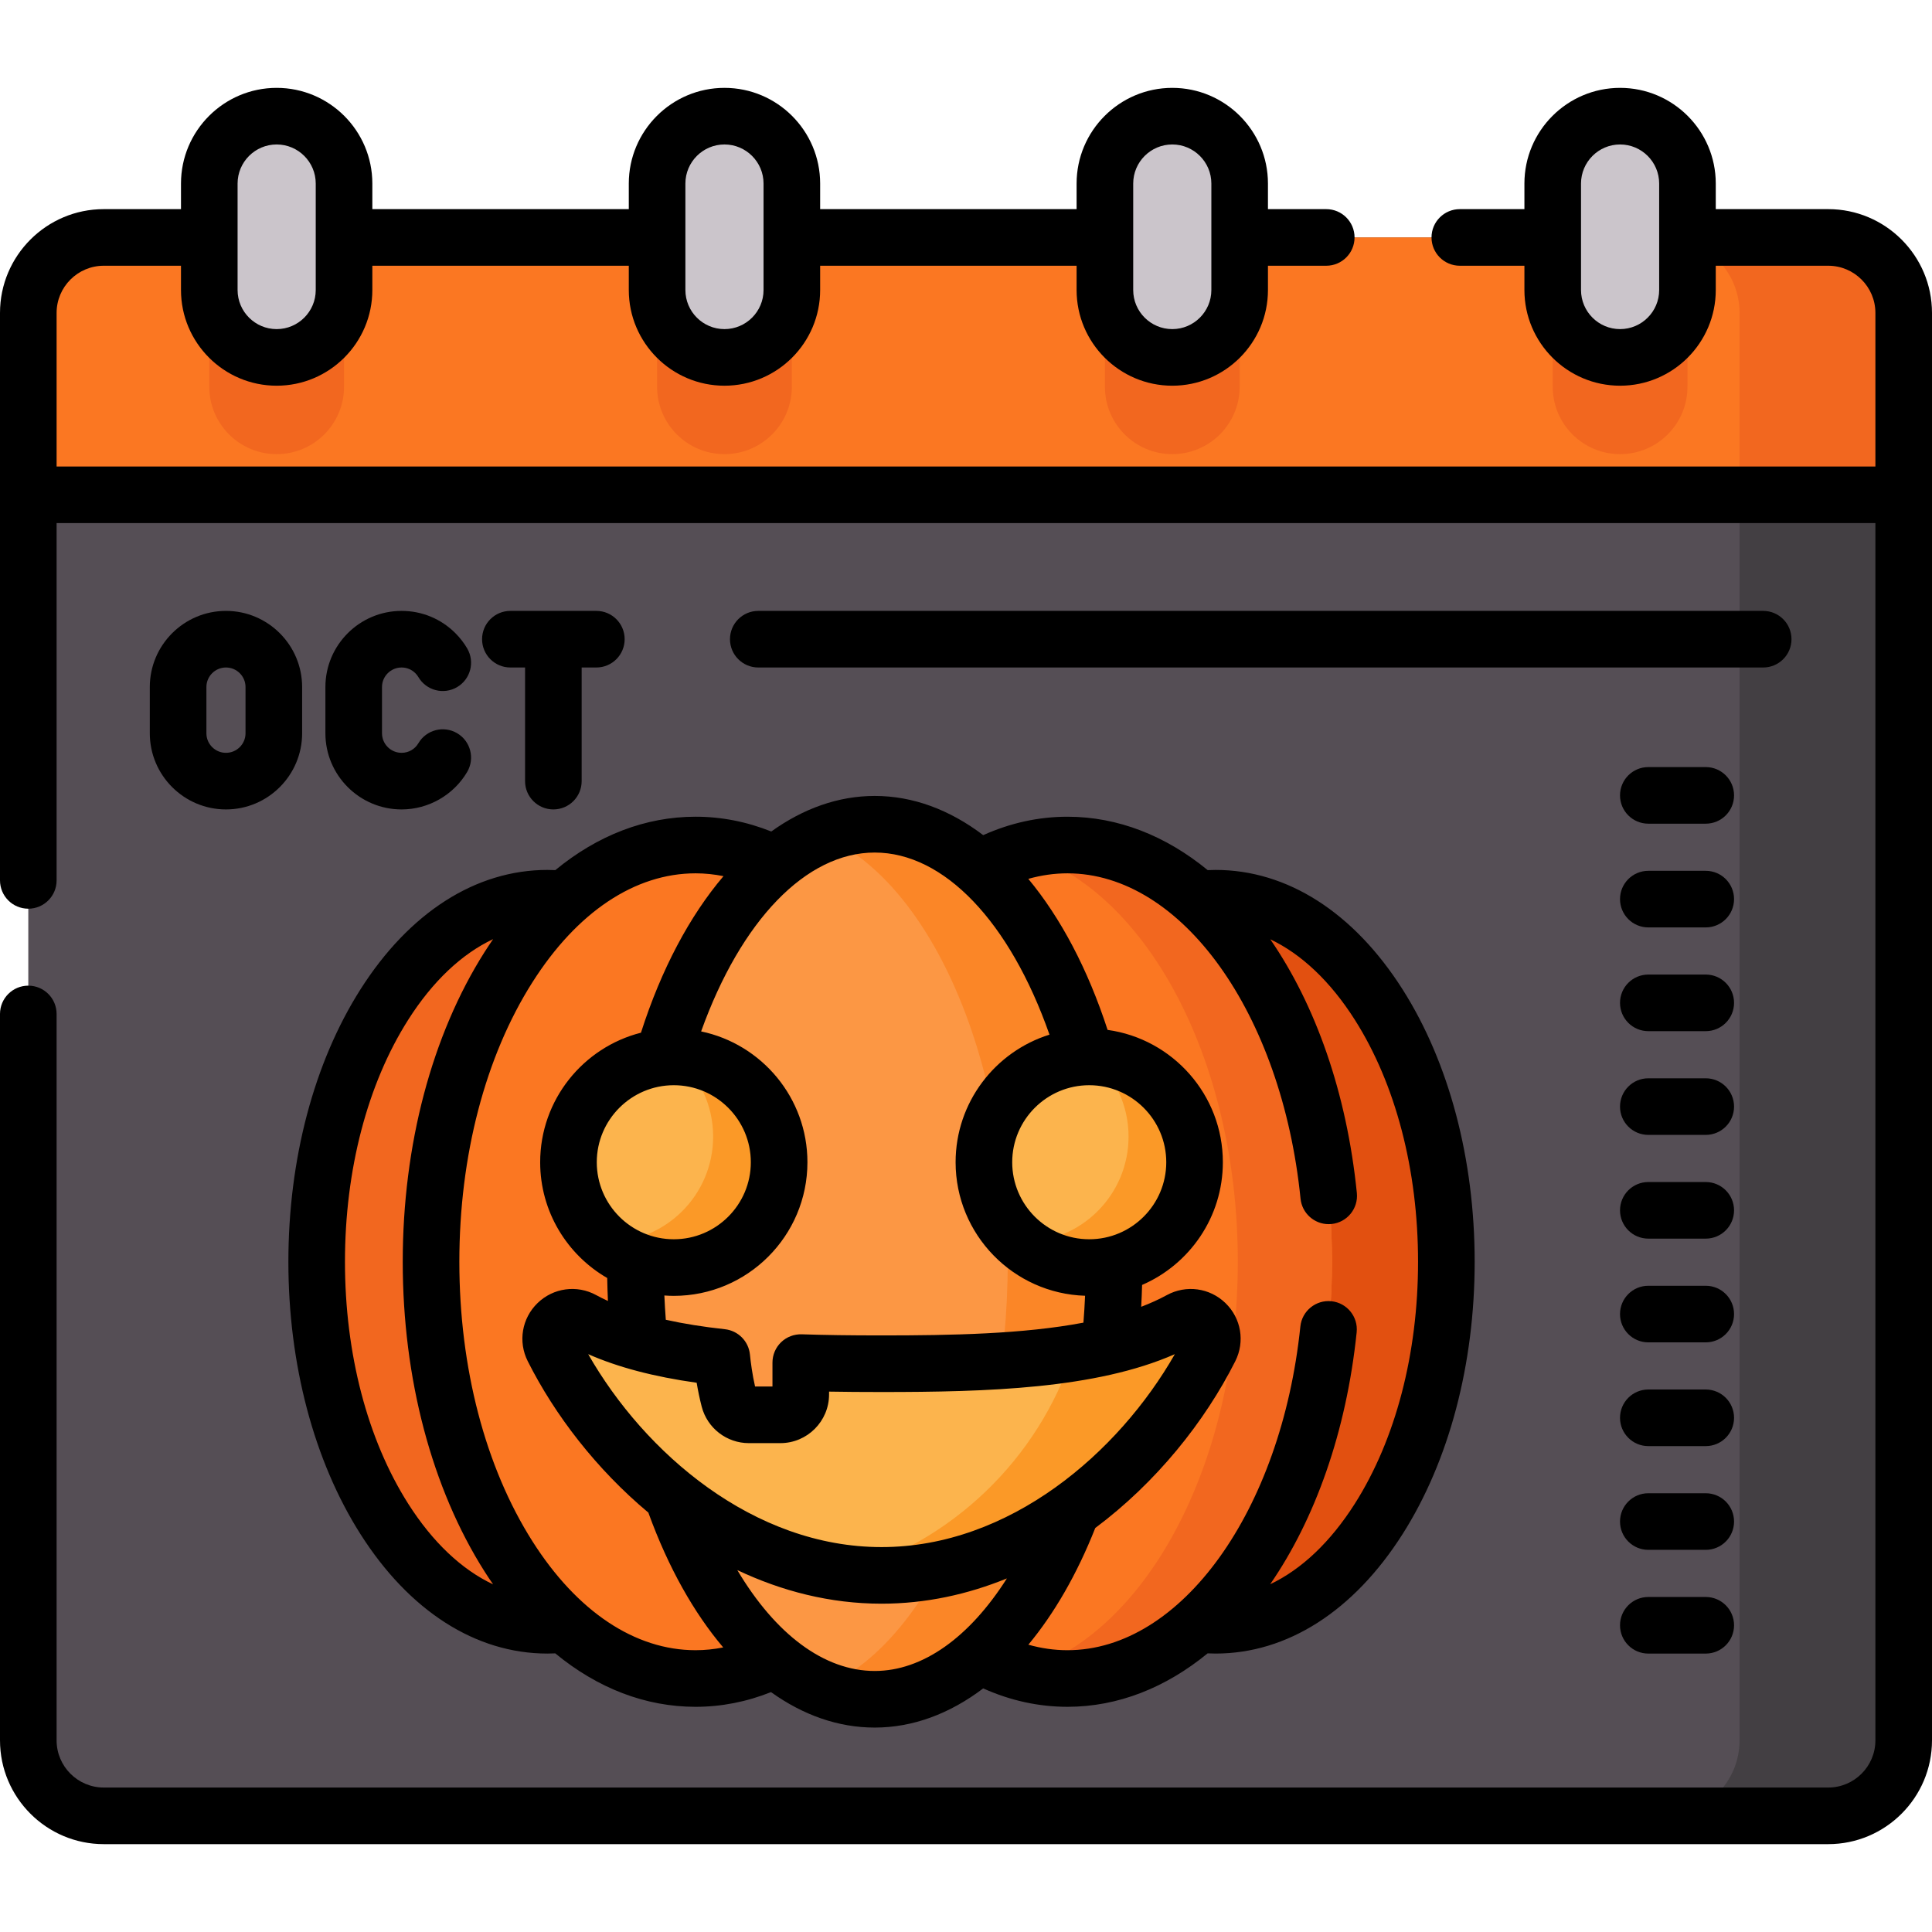 <?xml version="1.0" encoding="iso-8859-1"?>
<!-- Generator: Adobe Illustrator 24.0.2, SVG Export Plug-In . SVG Version: 6.00 Build 0)  -->
<svg version="1.1" id="Capa_1" xmlns="http://www.w3.org/2000/svg" xmlns:xlink="http://www.w3.org/1999/xlink" x="0px" y="0px"
	 viewBox="0 0 512 512" style="enable-background:new 0 0 512 512;" xml:space="preserve">
<g>
	<g>
		<path style="fill:#554E55;" d="M484.5,481.216h-457c-11.046,0-20-8.954-20-20V82.923c0-11.046,8.954-20,20-20h457
			c11.046,0,20,8.954,20,20v378.293C504.5,472.262,495.546,481.216,484.5,481.216z"/>
		<path style="fill:#433F43;" d="M504.5,82.919v378.3c0,11.04-8.95,20-20,20H441c11.04,0,20-8.96,20-20v-378.3
			c0-11.04-8.96-20-20-20h43.5C495.55,62.919,504.5,71.879,504.5,82.919z"/>
	</g>
	<g>
		<path style="fill:#FB7722;" d="M504.5,82.919v48.21H7.5v-48.21c0-11.04,8.95-20,20-20h457
			C495.55,62.919,504.5,71.879,504.5,82.919z"/>
		<g>
			<path style="fill:#F2671F;" d="M55.463,62.751v39.744c0,9.861,7.994,17.856,17.856,17.856s17.856-7.994,17.856-17.856V62.751
				H55.463z"/>
			<path style="fill:#F2671F;" d="M174.137,62.751v39.744c0,9.861,7.994,17.856,17.856,17.856c9.862,0,17.856-7.994,17.856-17.856
				V62.751H174.137z"/>
			<path style="fill:#F2671F;" d="M292.811,62.751v39.744c0,9.861,7.994,17.856,17.856,17.856h0c9.861,0,17.856-7.994,17.856-17.856
				V62.751H292.811z"/>
			<path style="fill:#F2671F;" d="M411.485,62.751v39.744c0,9.861,7.994,17.856,17.856,17.856h0c9.861,0,17.856-7.994,17.856-17.856
				V62.751H411.485z"/>
		</g>
		<path style="fill:#F2671F;" d="M504.5,82.919v48.21H461v-48.21c0-11.04-8.96-20-20-20h43.5
			C495.55,62.919,504.5,71.879,504.5,82.919z"/>
	</g>
	<g>
		<g>
			<path style="fill:#CBC5CB;" d="M73.318,94.717L73.318,94.717c-9.861,0-17.856-7.994-17.856-17.856V48.64
				c0-9.861,7.994-17.856,17.856-17.856h0c9.861,0,17.856,7.994,17.856,17.856v28.221C91.174,86.723,83.18,94.717,73.318,94.717z"/>
		</g>
		<g>
			<path style="fill:#CBC5CB;" d="M191.993,94.717L191.993,94.717c-9.861,0-17.856-7.994-17.856-17.856V48.64
				c0-9.861,7.994-17.856,17.856-17.856h0c9.861,0,17.856,7.994,17.856,17.856v28.221C209.848,86.723,201.854,94.717,191.993,94.717
				z"/>
		</g>
		<g>
			<path style="fill:#CBC5CB;" d="M310.667,94.717L310.667,94.717c-9.861,0-17.856-7.994-17.856-17.856V48.64
				c0-9.861,7.994-17.856,17.856-17.856h0c9.861,0,17.856,7.994,17.856,17.856v28.221C328.522,86.723,320.528,94.717,310.667,94.717
				z"/>
		</g>
		<g>
			<path style="fill:#CBC5CB;" d="M429.341,94.717L429.341,94.717c-9.862,0-17.856-7.994-17.856-17.856V48.64
				c0-9.861,7.994-17.856,17.856-17.856h0c9.861,0,17.856,7.994,17.856,17.856v28.221C447.197,86.723,439.202,94.717,429.341,94.717
				z"/>
		</g>
	</g>
	<g>
		<g>
			<g>
				<ellipse style="fill:#F2671F;" cx="145.075" cy="334.381" rx="61.15" ry="96.335"/>
				<ellipse style="fill:#E25010;" cx="322.15" cy="334.381" rx="61.15" ry="96.335"/>
				<ellipse style="fill:#FB7722;" cx="184.336" cy="334.381" rx="70.103" ry="110.439"/>
				<ellipse style="fill:#FB7722;" cx="282.889" cy="334.381" rx="70.103" ry="110.439"/>
				<path style="fill:#F2671F;" d="M352.996,334.379c0,60.991-31.392,110.444-70.104,110.444c-4.262,0-8.428-0.598-12.482-1.741
					c32.761-9.277,57.621-54.425,57.621-108.702c0-54.278-24.861-99.417-57.621-108.694c4.054-1.143,8.22-1.741,12.482-1.741
					C321.604,223.944,352.996,273.388,352.996,334.379z"/>
				<ellipse style="fill:#FC9744;" cx="231.812" cy="334.381" rx="63.447" ry="115.946"/>
				<path style="fill:#FB8627;" d="M295.262,334.379c0,64.04-28.412,115.944-63.451,115.944c-4.842,0-9.563-0.996-14.102-2.876
					c28.256-11.711,49.349-57.89,49.349-113.068c0-55.179-21.093-101.348-49.349-113.069c4.539-1.88,9.26-2.876,14.102-2.876
					C266.85,218.435,295.262,270.348,295.262,334.379z"/>
			</g>
			<g>
				<g>
					<g>
						<circle style="fill:#FCB44D;" cx="178.565" cy="308.005" r="27.913"/>
						<path style="fill:#FB9927;" d="M206.476,308.004c0,15.418-12.496,27.914-27.909,27.914c-6.98,0-13.366-2.561-18.26-6.796
							c0.254,0.005,0.508,0.011,0.767,0.011c15.418,0,27.914-12.501,27.914-27.914c0-8.439-3.744-15.997-9.654-21.118
							C194.396,280.506,206.476,292.85,206.476,308.004z"/>
						<g>
							<path style="fill:#FCA62F;" d="M164.769,328.884c0.486,1.513,1.102,2.961,1.831,4.344c-2.28-1.086-4.392-2.469-6.278-4.106
								c0.248,0.005,0.497,0.011,0.751,0.011C162.327,329.133,163.559,329.052,164.769,328.884z"/>
						</g>
					</g>
					<g>
						<circle style="fill:#FCB44D;" cx="288.659" cy="308.005" r="27.913"/>
						<path style="fill:#FB9927;" d="M316.571,308.004c0,15.418-12.496,27.914-27.914,27.914c-6.98,0-13.36-2.561-18.255-6.796
							c0.254,0.005,0.508,0.011,0.767,0.011c15.413,0,27.909-12.501,27.909-27.914c0-8.439-3.744-15.997-9.654-21.118
							C304.492,280.506,316.571,292.85,316.571,308.004z"/>
					</g>
				</g>
				<g>
					<path style="fill:#FCB44D;" d="M320.665,357.361c-15.57,30.95-48.697,60.135-87.054,60.135
						c-38.352,0-71.485-29.184-87.054-60.135c-2.518-5.003,2.934-10.238,7.855-7.558c9.962,5.429,22.55,8.358,36.866,9.908
						c0.281,2.739,0.848,6.972,1.94,11.182c0.619,2.385,2.771,4.053,5.235,4.053h8.357c2.984,0,5.402-2.419,5.402-5.402v-8.444
						c6.904,0.232,14.062,0.303,21.399,0.303c31.804,0,60.253-1.27,79.199-11.599C317.732,347.123,323.188,352.358,320.665,357.361z
						"/>
					<path style="fill:#FB9927;" d="M320.666,357.36c-15.57,30.95-48.697,60.134-87.054,60.134c-3.349,0-6.661-0.222-9.924-0.654
						c28.611-8.158,51.398-30.129,60.691-58.243c10.848-1.718,20.475-4.457,28.433-8.795
						C317.733,347.123,323.189,352.358,320.666,357.36z"/>
					<g>
						<path d="M484.5,55.423h-29.804v-6.782c0-13.981-11.374-25.356-25.355-25.356s-25.355,11.375-25.355,25.356v6.782h-17.118
							c-4.143,0-7.5,3.357-7.5,7.5s3.357,7.5,7.5,7.5h17.118v6.438c0,13.981,11.374,25.355,25.355,25.355
							s25.355-11.374,25.355-25.355v-6.438H484.5c6.893,0,12.5,5.607,12.5,12.5v40.704H15V82.923c0-6.893,5.607-12.5,12.5-12.5
							h20.463v6.438c0,13.981,11.374,25.355,25.355,25.355s25.355-11.374,25.355-25.355v-6.438h67.963v6.438
							c0,13.981,11.374,25.355,25.355,25.355s25.356-11.374,25.356-25.355v-6.438h67.962v6.438
							c0,13.981,11.375,25.355,25.356,25.355s25.355-11.374,25.355-25.355v-6.438h15.45c4.143,0,7.5-3.357,7.5-7.5
							s-3.357-7.5-7.5-7.5h-15.45v-6.782c0-13.981-11.374-25.356-25.355-25.356s-25.356,11.375-25.356,25.356v6.782h-67.962v-6.782
							c0-13.981-11.375-25.356-25.356-25.356s-25.355,11.375-25.355,25.356v6.782H98.674v-6.782
							c0-13.981-11.374-25.356-25.355-25.356S47.963,34.659,47.963,48.641v6.782H27.5C12.337,55.423,0,67.76,0,82.923v150.392
							c0,4.143,3.357,7.5,7.5,7.5s7.5-3.357,7.5-7.5v-94.688h482v322.589c0,6.893-5.607,12.5-12.5,12.5h-457
							c-6.893,0-12.5-5.607-12.5-12.5V268.709c0-4.143-3.357-7.5-7.5-7.5s-7.5,3.357-7.5,7.5v192.507
							c0,15.163,12.336,27.5,27.5,27.5h457c15.164,0,27.5-12.337,27.5-27.5V82.923C512,67.76,499.664,55.423,484.5,55.423z
							 M439.696,76.861c0,5.71-4.646,10.355-10.355,10.355s-10.355-4.646-10.355-10.355V48.641c0-5.711,4.646-10.356,10.355-10.356
							s10.355,4.646,10.355,10.356V76.861z M300.311,48.641c0-5.711,4.646-10.356,10.356-10.356c5.71,0,10.355,4.646,10.355,10.356
							v28.221c0,5.71-4.646,10.355-10.355,10.355c-5.711,0-10.356-4.646-10.356-10.355V48.641z M181.637,48.641
							c0-5.711,4.646-10.356,10.355-10.356c5.711,0,10.356,4.646,10.356,10.356v28.221c0,5.71-4.646,10.355-10.356,10.355
							c-5.71,0-10.355-4.646-10.355-10.355V48.641z M62.963,48.641c0-5.711,4.646-10.356,10.355-10.356s10.355,4.646,10.355,10.356
							v28.221c0,5.71-4.646,10.355-10.355,10.355s-10.355-4.646-10.355-10.355V48.641z"/>
						<path d="M95.499,406.517c12.976,20.439,30.58,31.695,49.571,31.695c0.731,0,1.415-0.02,2.08-0.051
							c11.223,9.251,23.911,14.162,37.19,14.162c6.79,0,13.499-1.311,19.987-3.894c8.534,6.117,17.84,9.397,27.486,9.397
							c10.081,0,19.843-3.636,28.743-10.383c7.207,3.238,14.704,4.879,22.334,4.879c13.423,0,26.087-5.094,37.142-14.165
							c0.678,0.033,1.374,0.054,2.119,0.054c18.991,0,36.596-11.256,49.57-31.695c12.304-19.382,19.079-45,19.079-72.135
							c0-27.14-6.775-52.76-19.079-72.143c-12.975-20.44-30.579-31.697-49.57-31.697c-0.739,0-1.429,0.021-2.099,0.052
							c-11.054-9.064-23.722-14.152-37.161-14.152c-7.628,0-15.126,1.642-22.334,4.882c-8.877-6.738-18.63-10.39-28.743-10.39
							c-9.608,0-18.897,3.307-27.419,9.425c-6.509-2.601-13.24-3.918-20.054-3.918c-13.274,0-25.958,4.907-37.178,14.152
							c-0.67-0.031-1.358-0.052-2.091-0.052c-18.992,0-36.597,11.257-49.571,31.697c-12.304,19.382-19.079,45.003-19.079,72.143
							C76.42,361.518,83.195,387.135,95.499,406.517z M195.392,416.09c11.738,5.57,24.604,8.905,38.219,8.905
							c11.71,0,22.867-2.468,33.229-6.699c-9.941,15.64-22.335,24.531-35.028,24.531
							C218.425,442.826,205.522,433.129,195.392,416.09z M184.622,366.442c0.337,2.001,0.773,4.165,1.336,6.335
							c1.479,5.692,6.616,9.668,12.495,9.668h8.356c7.114,0,12.902-5.788,12.902-12.902v-0.751
							c4.174,0.074,8.732,0.109,13.899,0.109c27.953,0,56.806-0.823,77.736-10.036c-14.959,26.187-43.794,51.13-77.736,51.13
							c-33.943,0-62.777-24.94-77.736-51.129C163.764,362.343,173.254,364.843,184.622,366.442z M288.659,287.592
							c11.255,0,20.412,9.157,20.412,20.413c0,11.255-9.157,20.412-20.412,20.412c-11.256,0-20.413-9.157-20.413-20.412
							C268.246,296.749,277.403,287.592,288.659,287.592z M344.658,317.666c0.39,3.864,3.649,6.747,7.453,6.747
							c0.252,0,0.506-0.013,0.763-0.039c4.121-0.416,7.124-4.094,6.708-8.216c-2.689-26.629-10.992-49.887-22.94-67.232
							c8.267,3.92,15.95,11.167,22.414,21.351c10.797,17.01,16.743,39.776,16.743,64.104c0,24.324-5.946,47.087-16.743,64.096
							c-6.473,10.197-14.167,17.448-22.446,21.364c11.889-17.247,20.179-40.339,22.92-66.767c0.428-4.12-2.566-7.807-6.687-8.233
							c-4.104-0.43-7.807,2.566-8.233,6.687c-5.071,48.91-31.605,85.794-61.721,85.794c-3.486,0-6.949-0.501-10.364-1.46
							c6.866-8.267,12.892-18.684,17.73-30.924c16.174-12.077,29.045-28.177,37.109-44.208c2.607-5.178,1.564-11.364-2.599-15.398
							c-4.182-4.051-10.429-4.9-15.546-2.114c-2.115,1.153-4.388,2.178-6.788,3.097c0.104-1.927,0.183-3.859,0.236-5.793
							c12.577-5.44,21.403-17.965,21.403-32.517c0-17.875-13.315-32.69-30.545-35.07c-5.262-16.179-12.481-29.751-21.011-40.028
							c3.419-0.962,6.885-1.465,10.375-1.465C313.14,231.442,339.694,268.511,344.658,317.666z M278.126,274.191
							c-14.399,4.495-24.88,17.954-24.88,33.813c0,19.157,15.294,34.799,34.311,35.384c-0.104,2.391-0.25,4.77-0.436,7.126
							c-15.949,3.03-34.911,3.386-53.51,3.386c-8.372,0-15.093-0.095-21.148-0.298c-2.02-0.061-4.003,0.691-5.465,2.104
							c-1.461,1.413-2.286,3.358-2.286,5.392v6.346h-4.613c-0.726-3.199-1.137-6.319-1.36-8.501
							c-0.361-3.521-3.135-6.309-6.653-6.689c-5.745-0.623-10.939-1.456-15.638-2.505c-0.16-2.131-0.292-4.275-0.385-6.431
							c0.828,0.058,1.661,0.098,2.503,0.098c19.526,0,35.412-15.886,35.412-35.412c0-17.046-12.107-31.315-28.172-34.667
							c10.544-29.417,27.827-47.404,46.007-47.404C250.188,225.935,267.615,244.257,278.126,274.191z M178.565,287.592
							c11.255,0,20.412,9.157,20.412,20.413c0,11.255-9.157,20.412-20.412,20.412c-11.256,0-20.413-9.157-20.413-20.412
							C158.152,296.749,167.31,287.592,178.565,287.592z M191.733,232.189c-8.932,10.515-16.465,24.6-21.87,41.488
							c-15.332,3.889-26.711,17.804-26.711,34.328c0,13.102,7.158,24.557,17.764,30.681c0.039,2.031,0.1,4.062,0.195,6.087
							c-1.08-0.497-2.119-1.016-3.113-1.558c-5.112-2.785-11.356-1.935-15.536,2.111c-4.165,4.033-5.212,10.225-2.605,15.403
							c7.191,14.295,18.213,28.639,31.982,40.142c0.028,0.086,0.048,0.172,0.079,0.257c5.207,14.289,11.947,26.255,19.742,35.459
							c-2.425,0.478-4.869,0.733-7.32,0.733c-16.068,0-31.425-10.252-43.242-28.868c-12.489-19.674-19.367-45.979-19.367-74.072
							c0-28.092,6.878-54.398,19.367-74.071c11.817-18.616,27.175-28.869,43.242-28.869
							C186.816,231.441,189.284,231.701,191.733,232.189z M108.163,270.277c6.492-10.228,14.213-17.49,22.521-21.399
							c-0.762,1.107-1.515,2.233-2.251,3.393c-13.995,22.047-21.703,51.207-21.703,82.11s7.708,60.064,21.703,82.111
							c0.733,1.154,1.482,2.275,2.24,3.378c-8.304-3.909-16.021-11.17-22.511-21.393c-10.797-17.009-16.743-39.771-16.743-64.096
							C91.42,310.053,97.366,287.287,108.163,270.277z"/>
						<path d="M59.884,161.893c-11.129,0-20.184,9.055-20.184,20.184v12.247c0,11.129,9.055,20.184,20.184,20.184
							s20.184-9.055,20.184-20.184v-12.247C80.067,170.947,71.013,161.893,59.884,161.893z M65.067,194.323
							c0,2.858-2.325,5.184-5.184,5.184s-5.184-2.325-5.184-5.184v-12.247c0-2.858,2.325-5.184,5.184-5.184s5.184,2.325,5.184,5.184
							V194.323z"/>
						<path d="M106.424,176.893c1.384,0,2.681,0.536,3.66,1.521c0.311,0.31,0.572,0.646,0.777,0.997
							c2.089,3.576,6.681,4.783,10.259,2.694c3.577-2.089,4.783-6.682,2.694-10.259c-0.854-1.461-1.904-2.82-3.113-4.029
							c-3.806-3.82-8.876-5.924-14.277-5.924c-11.133,0-20.19,9.053-20.19,20.181v12.251c0,11.128,9.058,20.182,20.19,20.182
							c7.116,0,13.775-3.807,17.379-9.934c2.1-3.57,0.907-8.167-2.663-10.267s-8.167-0.907-10.267,2.663
							c-0.935,1.589-2.598,2.537-4.449,2.537c-2.862,0-5.19-2.324-5.19-5.182v-12.251
							C101.233,179.217,103.562,176.893,106.424,176.893z"/>
						<path d="M146.646,214.506c4.143,0,7.5-3.357,7.5-7.5v-30.113h3.894c4.143,0,7.5-3.357,7.5-7.5s-3.357-7.5-7.5-7.5h-22.786
							c-4.143,0-7.5,3.357-7.5,7.5s3.357,7.5,7.5,7.5h3.893v30.113C139.146,211.148,142.504,214.506,146.646,214.506z"/>
						<path d="M474.764,169.393c0-4.143-3.357-7.5-7.5-7.5H200.952c-4.143,0-7.5,3.357-7.5,7.5s3.357,7.5,7.5,7.5h266.312
							C471.406,176.893,474.764,173.535,474.764,169.393z"/>
						<path d="M452.042,203.284h-15.221c-4.143,0-7.5,3.357-7.5,7.5s3.357,7.5,7.5,7.5h15.221c4.143,0,7.5-3.357,7.5-7.5
							S456.185,203.284,452.042,203.284z"/>
						<path d="M452.042,230.775h-15.221c-4.143,0-7.5,3.357-7.5,7.5s3.357,7.5,7.5,7.5h15.221c4.143,0,7.5-3.357,7.5-7.5
							S456.185,230.775,452.042,230.775z"/>
						<path d="M452.042,258.267h-15.221c-4.143,0-7.5,3.357-7.5,7.5s3.357,7.5,7.5,7.5h15.221c4.143,0,7.5-3.357,7.5-7.5
							S456.185,258.267,452.042,258.267z"/>
						<path d="M452.042,285.759h-15.221c-4.143,0-7.5,3.357-7.5,7.5s3.357,7.5,7.5,7.5h15.221c4.143,0,7.5-3.357,7.5-7.5
							S456.185,285.759,452.042,285.759z"/>
						<path d="M452.042,313.25h-15.221c-4.143,0-7.5,3.357-7.5,7.5s3.357,7.5,7.5,7.5h15.221c4.143,0,7.5-3.357,7.5-7.5
							S456.185,313.25,452.042,313.25z"/>
						<path d="M452.042,340.741h-15.221c-4.143,0-7.5,3.357-7.5,7.5s3.357,7.5,7.5,7.5h15.221c4.143,0,7.5-3.357,7.5-7.5
							S456.185,340.741,452.042,340.741z"/>
						<path d="M452.042,368.233h-15.221c-4.143,0-7.5,3.357-7.5,7.5s3.357,7.5,7.5,7.5h15.221c4.143,0,7.5-3.357,7.5-7.5
							S456.185,368.233,452.042,368.233z"/>
						<path d="M452.042,395.725h-15.221c-4.143,0-7.5,3.357-7.5,7.5s3.357,7.5,7.5,7.5h15.221c4.143,0,7.5-3.357,7.5-7.5
							S456.185,395.725,452.042,395.725z"/>
						<path d="M452.042,423.216h-15.221c-4.143,0-7.5,3.357-7.5,7.5s3.357,7.5,7.5,7.5h15.221c4.143,0,7.5-3.357,7.5-7.5
							S456.185,423.216,452.042,423.216z"/>
					</g>
				</g>
			</g>
		</g>
	</g>
</g>
<g>
</g>
<g>
</g>
<g>
</g>
<g>
</g>
<g>
</g>
<g>
</g>
<g>
</g>
<g>
</g>
<g>
</g>
<g>
</g>
<g>
</g>
<g>
</g>
<g>
</g>
<g>
</g>
<g>
</g>
</svg>
